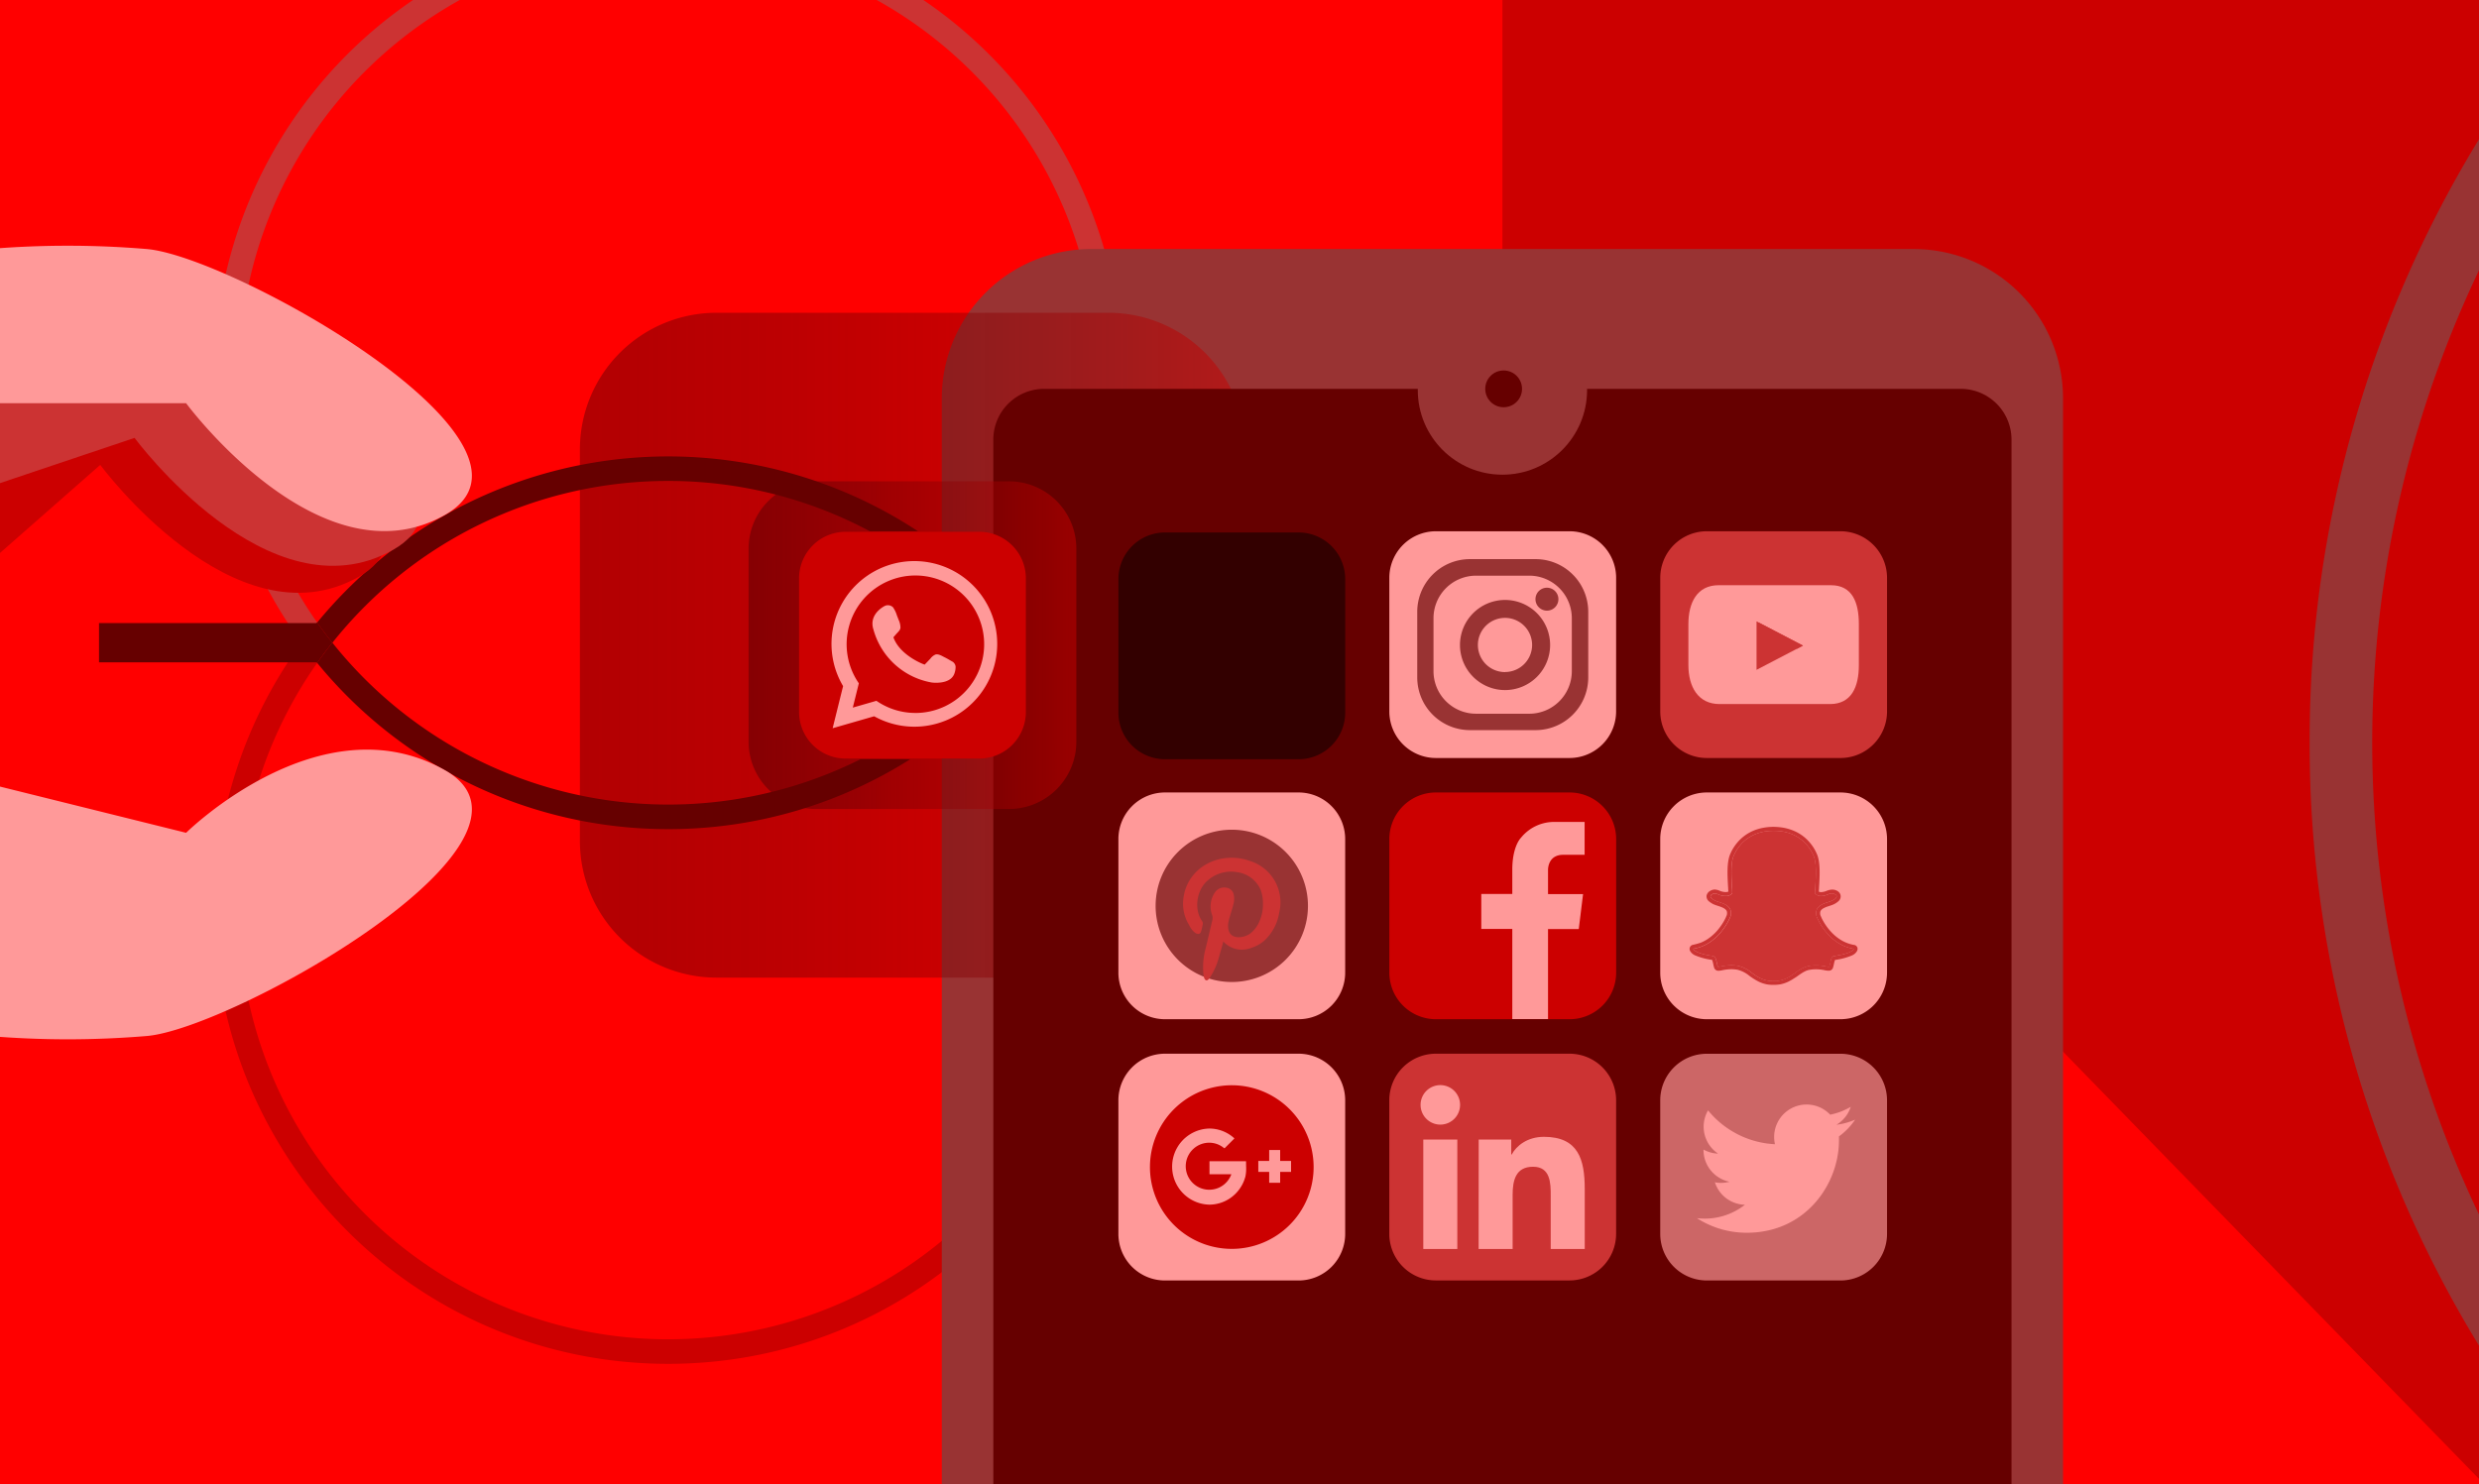 <svg xmlns="http://www.w3.org/2000/svg" xmlns:xlink="http://www.w3.org/1999/xlink" viewBox="0 0 1020.31 611.16"><defs><style>.bf2547c9-26dd-48a5-acb3-4d852d9600bd{isolation:isolate;}.f8caefbe-d630-4e8d-9341-6bec6f76d7d6{fill:red;}.bfb3064b-7f5b-4c17-a170-349787caad8a,.eadfdd03-13ad-42e2-a5fa-276f79895d97{fill:#c33;}.e1456265-39aa-4540-b281-b5e49abab5b3{fill:#c00;}.b7e252c5-1c0e-4cf8-b206-32ae2ffe80cc,.be52c034-8154-4c36-a61c-e35fe3870081{fill:#933;}.a93b9607-8059-4e1b-bd4b-081f3b4d600f,.e0af8df3-9a85-4edc-a0a5-a15a81cbca8e{opacity:0.5;mix-blend-mode:hard-light;}.e0af8df3-9a85-4edc-a0a5-a15a81cbca8e{fill:url(#b2da1b39-8383-467e-8175-126ab22f4edb);}.e1096df2-69e5-4a72-aed8-6ca23428ae6d{fill:#600;}.a93b9607-8059-4e1b-bd4b-081f3b4d600f{fill:url(#aeaa7bb0-e4f0-4a3f-bc7c-77993c378b55);}.fb2c70ab-30eb-463f-aff5-e44bd074687d{fill:#f99;}.be52c034-8154-4c36-a61c-e35fe3870081,.eadfdd03-13ad-42e2-a5fa-276f79895d97{fill-rule:evenodd;}.a6fe77db-2900-4018-a822-f631f45f0309{fill:#300;}.ba0f3c38-9c09-4514-a054-98389ea602d8{fill:none;}.e72b978a-314f-4ee9-9bc2-dda13203c8ad{fill:#c66;}</style><linearGradient id="b2da1b39-8383-467e-8175-126ab22f4edb" x1="238.68" y1="265.61" x2="512.43" y2="265.61" gradientUnits="userSpaceOnUse"><stop offset="0" stop-color="#240006" stop-opacity="0.7"/><stop offset="1" stop-color="#c00"/></linearGradient><linearGradient id="aeaa7bb0-e4f0-4a3f-bc7c-77993c378b55" x1="308.1" y1="265.61" x2="443" y2="265.61" xlink:href="#b2da1b39-8383-467e-8175-126ab22f4edb"/></defs><title>Ilustraciones_servicios</title><g class="bf2547c9-26dd-48a5-acb3-4d852d9600bd"><g id="a1369411-c430-4fea-8d9c-805ae5ff7ba9" data-name="Capa 1"><rect class="f8caefbe-d630-4e8d-9341-6bec6f76d7d6" x="-4.69" y="-2.84" width="1030.01" height="617"/><path class="bfb3064b-7f5b-4c17-a170-349787caad8a" d="M88.21,154.53A186,186,0,0,0,124.08,264.6c2.08-2.84,4.22-5.62,6.45-8.33A176.77,176.77,0,0,1,194.87-3h-20.3A186.67,186.67,0,0,0,88.21,154.53Z"/><path class="bfb3064b-7f5b-4c17-a170-349787caad8a" d="M375.49-3h-20.3a176.77,176.77,0,0,1,64.34,259.27q3.35,4.07,6.44,8.33A186.85,186.85,0,0,0,375.49-3Z"/><polygon class="e1456265-39aa-4540-b281-b5e49abab5b3" points="618.37 -3 618.37 195.93 1025.32 614 1025.32 -3 618.37 -3"/><path class="e1456265-39aa-4540-b281-b5e49abab5b3" d="M419.53,272.93a176.72,176.72,0,1,1-289,0c-2.23-2.71-4.37-5.49-6.45-8.33A186,186,0,0,0,88.21,374.67c0,103.18,83.64,186.82,186.82,186.82s186.81-83.64,186.81-186.82A186,186,0,0,0,426,264.6Q422.86,268.86,419.53,272.93Z"/><path class="b7e252c5-1c0e-4cf8-b206-32ae2ffe80cc" d="M449.11,102.53H787.63A61.48,61.48,0,0,1,849.11,164V613.49a0,0,0,0,1,0,0H387.62a0,0,0,0,1,0,0V164a61.48,61.48,0,0,1,61.48-61.48Z"/><path class="e0af8df3-9a85-4edc-a0a5-a15a81cbca8e" d="M512.43,346.26a56.22,56.22,0,0,1-56.23,56.22H294.91a56.22,56.22,0,0,1-56.23-56.22V185a56.22,56.22,0,0,1,56.23-56.23H456.2A56.22,56.22,0,0,1,512.43,185Z"/><path class="e1096df2-69e5-4a72-aed8-6ca23428ae6d" d="M429.74,160.09H807A20.91,20.91,0,0,1,827.9,181v432.5a0,0,0,0,1,0,0H408.83a0,0,0,0,1,0,0V181A20.91,20.91,0,0,1,429.74,160.09Z"/><path class="a93b9607-8059-4e1b-bd4b-081f3b4d600f" d="M443,305.35a27.71,27.71,0,0,1-27.7,27.71H335.82a27.72,27.72,0,0,1-27.72-27.71V225.87a27.71,27.71,0,0,1,27.72-27.71H415.3A27.7,27.7,0,0,1,443,225.87Z"/><path class="fb2c70ab-30eb-463f-aff5-e44bd074687d" d="M665.16,292.89A19.18,19.18,0,0,1,646,312.07H591a19.18,19.18,0,0,1-19.18-19.18v-55A19.18,19.18,0,0,1,591,218.72h55a19.18,19.18,0,0,1,19.17,19.18Z"/><path class="b7e252c5-1c0e-4cf8-b206-32ae2ffe80cc" d="M632,230.19H605a21.69,21.69,0,0,0-21.69,21.7v27A21.69,21.69,0,0,0,605,300.59h27a21.69,21.69,0,0,0,21.69-21.69v-27A21.69,21.69,0,0,0,632,230.19Zm14.93,46.12a17.53,17.53,0,0,1-17.53,17.53H607.57A17.53,17.53,0,0,1,590,276.31V254.48A17.53,17.53,0,0,1,607.57,237H629.4a17.53,17.53,0,0,1,17.53,17.53Z"/><path class="b7e252c5-1c0e-4cf8-b206-32ae2ffe80cc" d="M619.43,247A18.55,18.55,0,1,0,638,265.51,18.55,18.55,0,0,0,619.43,247Zm0,29.7a11.16,11.16,0,1,1,11.16-11.16A11.16,11.16,0,0,1,619.43,276.67Z"/><path class="b7e252c5-1c0e-4cf8-b206-32ae2ffe80cc" d="M641.41,246.68a4.72,4.72,0,1,1-4.72-4.72A4.72,4.72,0,0,1,641.41,246.68Z"/><path class="bfb3064b-7f5b-4c17-a170-349787caad8a" d="M702.49,218.72h55a19.18,19.18,0,0,1,19.18,19.18v55a19.17,19.17,0,0,1-19.17,19.17h-55a19.17,19.17,0,0,1-19.17-19.17v-55A19.17,19.17,0,0,1,702.49,218.72Z"/><path class="fb2c70ab-30eb-463f-aff5-e44bd074687d" d="M765.07,273.86c0,8.84-3,16-11.86,16H707.72c-8.84,0-12.81-7.17-12.81-16V256.93c0-8.84,3.59-16,12.44-16h46.23c8.84,0,11.49,7.17,11.49,16Z"/><polygon class="bfb3064b-7f5b-4c17-a170-349787caad8a" points="722.96 255.83 742.07 265.8 722.96 275.77 722.96 255.83"/><polygon class="bfb3064b-7f5b-4c17-a170-349787caad8a" points="722.96 255.98 739.58 267.1 742.07 265.8 724.44 256.6 722.96 255.96 722.96 255.98"/><path class="fb2c70ab-30eb-463f-aff5-e44bd074687d" d="M553.65,400.44a19.17,19.17,0,0,1-19.17,19.17h-55a19.17,19.17,0,0,1-19.17-19.17v-55a19.18,19.18,0,0,1,19.17-19.18h55a19.18,19.18,0,0,1,19.17,19.18Z"/><path class="be52c034-8154-4c36-a61c-e35fe3870081" d="M538.33,372.94A31.35,31.35,0,1,1,507,341.59,31.35,31.35,0,0,1,538.33,372.94Z"/><g id="eacc4912-72ac-4636-9d29-5f2be990e730" data-name="UG8QpP"><path class="eadfdd03-13ad-42e2-a5fa-276f79895d97" d="M503.49,387.6a10.34,10.34,0,0,0,10.68,2.93,23.59,23.59,0,0,0,2.31-.84,14.27,14.27,0,0,0,4-2.54,19.86,19.86,0,0,0,6-11.33,17.85,17.85,0,0,0-12.1-21.39,22.32,22.32,0,0,0-14.06-.3,21.08,21.08,0,0,0-3.8,1.67,18.62,18.62,0,0,0-8.85,11,22.39,22.39,0,0,0-.69,3.88,16.54,16.54,0,0,0,1.82,9.08c.23.44.51.85.73,1.3a7.87,7.87,0,0,0,2.21,2.84,2.31,2.31,0,0,0,1.54.59c.79-.05,1-.81,1.2-1.46a21.61,21.61,0,0,0,.48-2.23,1.81,1.81,0,0,0-.26-1.68c-3.33-4.73-2.18-12.38,1.92-16.22a14.5,14.5,0,0,1,12.66-3.81,12.29,12.29,0,0,1,9.61,7.32,16.51,16.51,0,0,1,.92,5.56,17.14,17.14,0,0,1-1.33,7.05,12.45,12.45,0,0,1-3.8,5.23c-2.55,1.93-7.92,2.76-9-1.25a7.68,7.68,0,0,1-.1-3.27c.5-2.52,1.47-4.92,2.05-7.41a8.22,8.22,0,0,0,.15-4,3.55,3.55,0,0,0-3.09-2.87,4.6,4.6,0,0,0-4.46,1.69,10.16,10.16,0,0,0-1.36,9.54,3.79,3.79,0,0,1,.12,2.11c-1,4.1-1.9,8.24-2.95,12.33a28.64,28.64,0,0,0-.83,8.5,13.32,13.32,0,0,0,.24,2.37c.12.53.31,1.27.82,1.54.71.38,1.31-.52,1.64-1a27.47,27.47,0,0,0,3.12-6.31c.5-1.43.89-2.9,1.28-4.37C502.5,391.32,503.25,388.65,503.49,387.6Z"/></g><path class="e1456265-39aa-4540-b281-b5e49abab5b3" d="M591,326.26h55a19.18,19.18,0,0,1,19.18,19.18v55A19.17,19.17,0,0,1,646,419.61H591a19.17,19.17,0,0,1-19.17-19.17v-55A19.17,19.17,0,0,1,591,326.26Z"/><path class="a6fe77db-2900-4018-a822-f631f45f0309" d="M479.48,219.22h55a19.18,19.18,0,0,1,19.18,19.18v55a19.17,19.17,0,0,1-19.17,19.17h-55a19.17,19.17,0,0,1-19.17-19.17v-55A19.17,19.17,0,0,1,479.48,219.22Z"/><path class="fb2c70ab-30eb-463f-aff5-e44bd074687d" d="M643.58,351.92h8.62V338.39H639.29A17.51,17.51,0,0,0,626,344.91s-3.52,3.32-3.57,13h0v10.15H609.67v14.37h12.76v37.13h14.71V382.48h12.65l1.77-14.37H637.14V358h0C637.17,356.82,637.67,351.82,643.58,351.92Z"/><path class="fb2c70ab-30eb-463f-aff5-e44bd074687d" d="M776.67,400.44a19.18,19.18,0,0,1-19.18,19.17h-55a19.17,19.17,0,0,1-19.17-19.17v-55a19.18,19.18,0,0,1,19.17-19.18h55a19.18,19.18,0,0,1,19.18,19.18Z"/><path class="bfb3064b-7f5b-4c17-a170-349787caad8a" d="M713.6,352.18c.11-.26.24-.51.37-.77a17.13,17.13,0,0,1,3-4.3,15.88,15.88,0,0,1,3.53-2.73,16.8,16.8,0,0,1,3.54-1.52,19.21,19.21,0,0,1,3.1-.66,23.87,23.87,0,0,1,3.05-.15,21.87,21.87,0,0,1,3,.19,18.29,18.29,0,0,1,3.19.76,16.72,16.72,0,0,1,3.59,1.67,15.58,15.58,0,0,1,3.49,2.94,18.32,18.32,0,0,1,2.91,4.56c1.38,3.11,1,8.74.74,13.26,0,.71-.09,1.41-.13,2.07v.29l.19.21a3.4,3.4,0,0,0,2.4.9h0a7,7,0,0,0,2.06-.39,17.22,17.22,0,0,1,1.82-.66,2.88,2.88,0,0,1,2.3.69c.44.51,0,1.17-.45,1.49a7.54,7.54,0,0,1-1.93,1.05l-.91.31c-1.57.49-3.94,1.24-4.73,3.12a4.38,4.38,0,0,0,.36,3.71c.29.66,4.76,10.74,14.82,12.39a.34.34,0,0,1,0,.16c-.17.41-1.26,1.79-8,2.83-1.06.17-1.32,1.35-1.61,2.72-.11.5-.22,1-.38,1.51,0,.15-.05.16-.21.16h-.08a7.47,7.47,0,0,1-1.28-.16,19.55,19.55,0,0,0-4-.42,17.52,17.52,0,0,0-2.86.24,13.89,13.89,0,0,0-5.52,2.79,28.39,28.39,0,0,1-3.38,2.15,11.48,11.48,0,0,1-4.17,1.23c-.32,0-.65,0-1,.06a12.76,12.76,0,0,1-4.56-.6,15.64,15.64,0,0,1-3.63-1.88q-.71-.47-1.38-1a13.86,13.86,0,0,0-5.53-2.79,17.43,17.43,0,0,0-2.86-.24,20,20,0,0,0-3.94.44,8.48,8.48,0,0,1-1.28.2c-.24,0-.25,0-.3-.2-.15-.51-.26-1-.37-1.51-.3-1.38-.56-2.57-1.61-2.73-6.75-1-7.84-2.43-8-2.83a1.36,1.36,0,0,1,0-.17c10.07-1.65,14.54-11.72,14.82-12.39a4.38,4.38,0,0,0,.37-3.71c-.8-1.88-3.16-2.63-4.73-3.12l-.91-.31c-.92-.37-3.77-1.7-1.92-2.84a2.27,2.27,0,0,1,1.31-.37,4.68,4.68,0,0,1,1.4.45,8.2,8.2,0,0,0,2.85.59,3.5,3.5,0,0,0,2.61-.91l.18-.21v-.29c0-.66-.08-1.36-.12-2.07C712.57,360.91,712.22,355.29,713.6,352.18Zm7.78-10.06a17.78,17.78,0,0,0-5,3.34,18.88,18.88,0,0,0-4.22,6.06c-1.54,3.47-1.18,9.31-.89,14h0c0,.5.06,1,.09,1.54a2.61,2.61,0,0,1-1.13.21,6.62,6.62,0,0,1-2.36-.51,5.88,5.88,0,0,0-2-.54,3.78,3.78,0,0,0-2,.56,2.93,2.93,0,0,0-1.47,1.89,2.63,2.63,0,0,0,1,2.43,8.47,8.47,0,0,0,2.58,1.48c.29.11.64.22,1,.34,1.28.41,3.22,1,3.73,2.21a2.89,2.89,0,0,1-.34,2.36s0,.05,0,.08a21,21,0,0,1-2.27,3.86,20.4,20.4,0,0,1-4.89,4.92A15.9,15.9,0,0,1,700,388.1a30.64,30.64,0,0,1-3.12.86,1.73,1.73,0,0,0-1.48,1.74,2.1,2.1,0,0,0,.17.72,4.33,4.33,0,0,0,2.34,2,26.89,26.89,0,0,0,6.76,1.76,8.83,8.83,0,0,1,.42,1.49c.11.53.22,1.06.39,1.63a1.78,1.78,0,0,0,1.86,1.36,9.82,9.82,0,0,0,1.59-.22,17.49,17.49,0,0,1,3.63-.42,15.59,15.59,0,0,1,2.6.23,12.38,12.38,0,0,1,4.85,2.5l.43.31a27.12,27.12,0,0,0,3.25,2,13.47,13.47,0,0,0,4,1.28,17,17,0,0,0,2.46.12,15.11,15.11,0,0,0,2.69-.23,13.71,13.71,0,0,0,3.92-1.45,18.84,18.84,0,0,0,1.66-1,16.88,16.88,0,0,0,1.51-1h0c1.69-1.19,3.15-2.22,4.85-2.5a15.38,15.38,0,0,1,2.59-.23,18,18,0,0,1,3.63.39,9,9,0,0,0,1.6.2h.08a1.76,1.76,0,0,0,1.77-1.34c.17-.56.29-1.08.4-1.61a7.67,7.67,0,0,1,.42-1.49,26.46,26.46,0,0,0,6.76-1.76,4.35,4.35,0,0,0,2.34-2,2.36,2.36,0,0,0,.17-.72,1.62,1.62,0,0,0-1.35-1.68c-9.25-1.53-13.42-11-13.6-11.44l0-.08a2.84,2.84,0,0,1-.33-2.36c.51-1.18,2.44-1.8,3.73-2.21.37-.12.72-.23,1-.34a7.78,7.78,0,0,0,2.76-1.66,2.61,2.61,0,0,0,.84-1.89c0-1.8-1.81-2.78-3.38-2.82a6.6,6.6,0,0,0-2.41.53,7.13,7.13,0,0,1-2.22.53,2.64,2.64,0,0,1-1-.21c0-.43.06-.88.09-1.34v-.2c.29-4.7.66-10.54-.89-14a18.62,18.62,0,0,0-4.23-6.08,17.56,17.56,0,0,0-5.06-3.35,20.11,20.11,0,0,0-6.09-1.57c-.8-.08-1.63-.14-2.43-.14a23.26,23.26,0,0,0-5.31.61A19.24,19.24,0,0,0,721.38,342.12Z"/><path class="bfb3064b-7f5b-4c17-a170-349787caad8a" d="M754.93,393.6c6.74-1,7.83-2.42,8-2.83a.34.34,0,0,0,0-.16c-10.06-1.65-14.53-11.73-14.82-12.39a4.38,4.38,0,0,1-.36-3.71c.79-1.88,3.16-2.63,4.73-3.12l.91-.31a7.54,7.54,0,0,0,1.93-1.05c.41-.32.89-1,.45-1.49a2.88,2.88,0,0,0-2.3-.69,17.22,17.22,0,0,0-1.82.66,7,7,0,0,1-2.06.39h0a3.4,3.4,0,0,1-2.4-.9l-.19-.21v-.29c0-.66.08-1.36.13-2.07.28-4.52.64-10.15-.74-13.26a18.32,18.32,0,0,0-2.91-4.56,15.58,15.58,0,0,0-3.49-2.94A16.72,16.72,0,0,0,736.4,343a18.29,18.29,0,0,0-3.19-.76,21.87,21.87,0,0,0-3-.19,23.87,23.87,0,0,0-3.05.15,19.21,19.21,0,0,0-3.1.66,16.8,16.8,0,0,0-3.54,1.52,15.88,15.88,0,0,0-3.53,2.73,17.13,17.13,0,0,0-3,4.3c-.13.26-.26.51-.37.77-1.38,3.11-1,8.73-.74,13.25,0,.71.08,1.41.12,2.07v.29l-.18.21a3.5,3.5,0,0,1-2.61.91,8.2,8.2,0,0,1-2.85-.59,4.68,4.68,0,0,0-1.4-.45,2.27,2.27,0,0,0-1.31.37c-1.85,1.14,1,2.47,1.92,2.84l.91.31c1.57.49,3.93,1.24,4.73,3.12a4.38,4.38,0,0,1-.37,3.71c-.28.67-4.75,10.74-14.82,12.39a1.36,1.36,0,0,0,0,.17c.17.4,1.26,1.79,8,2.83,1.05.16,1.31,1.35,1.61,2.73.11.49.22,1,.37,1.51.05.18.06.2.3.2a8.48,8.48,0,0,0,1.28-.2,20,20,0,0,1,3.94-.44,17.43,17.43,0,0,1,2.86.24,13.86,13.86,0,0,1,5.53,2.79q.67.49,1.38,1a15.64,15.64,0,0,0,3.63,1.88,12.76,12.76,0,0,0,4.56.6c.32,0,.65,0,1-.06a11.48,11.48,0,0,0,4.17-1.23,28.39,28.39,0,0,0,3.38-2.15,13.89,13.89,0,0,1,5.52-2.79,17.52,17.52,0,0,1,2.86-.24,19.55,19.55,0,0,1,4,.42,7.47,7.47,0,0,0,1.28.16h.08c.16,0,.17,0,.21-.16.16-.52.27-1,.38-1.51C753.61,395,753.87,393.77,754.93,393.6Z"/><path class="fb2c70ab-30eb-463f-aff5-e44bd074687d" d="M479.48,433.81h55A19.18,19.18,0,0,1,553.65,453v55a19.17,19.17,0,0,1-19.17,19.17h-55A19.17,19.17,0,0,1,460.31,508V453A19.18,19.18,0,0,1,479.48,433.81Z"/><path class="e1456265-39aa-4540-b281-b5e49abab5b3" d="M540.66,480.48A33.68,33.68,0,1,1,507,446.8,33.68,33.68,0,0,1,540.66,480.48Z"/><path class="ba0f3c38-9c09-4514-a054-98389ea602d8" d="M540.66,480.48A33.68,33.68,0,1,1,507,446.8,33.68,33.68,0,0,1,540.66,480.48Z"/><path class="bfb3064b-7f5b-4c17-a170-349787caad8a" d="M591,433.81h55A19.18,19.18,0,0,1,665.16,453v55A19.18,19.18,0,0,1,646,527.15H591A19.17,19.17,0,0,1,571.81,508V453A19.17,19.17,0,0,1,591,433.81Z"/><path class="fb2c70ab-30eb-463f-aff5-e44bd074687d" d="M585.8,469.15h14v45.07h-14Zm7-22.41a8.13,8.13,0,1,1-8.12,8.13,8.13,8.13,0,0,1,8.12-8.13"/><path class="fb2c70ab-30eb-463f-aff5-e44bd074687d" d="M608.6,469.15H622v6.16h.19c1.87-3.55,6.44-7.28,13.25-7.28,14.19,0,16.81,9.33,16.81,21.47v24.72h-14V492.3c0-5.23-.09-11.95-7.28-11.95s-8.4,5.7-8.4,11.57v22.3h-14Z"/><path class="e72b978a-314f-4ee9-9bc2-dda13203c8ad" d="M776.67,508a19.18,19.18,0,0,1-19.18,19.17h-55A19.18,19.18,0,0,1,683.32,508V453a19.18,19.18,0,0,1,19.18-19.17h55A19.18,19.18,0,0,1,776.67,453Z"/><path class="fb2c70ab-30eb-463f-aff5-e44bd074687d" d="M718.88,507.53c24.53,0,38-20.33,38-37.95,0-.58,0-1.16,0-1.73a27.1,27.1,0,0,0,6.65-6.9,26.9,26.9,0,0,1-7.66,2.1,13.43,13.43,0,0,0,5.87-7.38,27.06,27.06,0,0,1-8.47,3.24,13.36,13.36,0,0,0-22.73,12.16A37.9,37.9,0,0,1,703,457.14a13.33,13.33,0,0,0,4.13,17.8,13.24,13.24,0,0,1-6-1.67,1,1,0,0,0,0,.17,13.35,13.35,0,0,0,10.7,13.08,13.51,13.51,0,0,1-3.51.47,13,13,0,0,1-2.51-.25A13.35,13.35,0,0,0,718.18,496a26.77,26.77,0,0,1-16.57,5.71,25.86,25.86,0,0,1-3.18-.19,37.7,37.7,0,0,0,20.45,6"/><path class="e1096df2-69e5-4a72-aed8-6ca23428ae6d" d="M275,198a176,176,0,0,1,83,20.7H377.8a186.85,186.85,0,0,0-247.27,37.62q3,4.26,6.25,8.33A176.4,176.4,0,0,1,275,198Z"/><path class="e1096df2-69e5-4a72-aed8-6ca23428ae6d" d="M275,341.35a186,186,0,0,0,99.65-28.78H354.17a176.8,176.8,0,0,1-217.39-48q-3.24,4.08-6.25,8.33A186.41,186.41,0,0,0,275,341.35Z"/><path class="e1096df2-69e5-4a72-aed8-6ca23428ae6d" d="M136.78,264.6q-3.24-4.07-6.25-8.33c-2.23,2.71-4.37,5.49-6.45,8.33,2.08,2.84,4.22,5.62,6.45,8.33Q133.53,268.67,136.78,264.6Z"/><path class="e1456265-39aa-4540-b281-b5e49abab5b3" d="M-4.69,231.78l45.95-40.39s55.24,74.85,106.38,46.09S60.44,131,25.1,127.93s-29.79,0-29.79,0"/><path class="fb2c70ab-30eb-463f-aff5-e44bd074687d" d="M-4.69,322.67,76.6,342.86S131.85,288.2,183,317,95.79,423.49,60.44,426.52a390.17,390.17,0,0,1-65.13,0"/><circle class="b7e252c5-1c0e-4cf8-b206-32ae2ffe80cc" cx="618.37" cy="160.59" r="34.84"/><circle class="e1096df2-69e5-4a72-aed8-6ca23428ae6d" cx="618.87" cy="160.09" r="7.57"/><path class="bfb3064b-7f5b-4c17-a170-349787caad8a" d="M-4.69,200.48l60.08-20.2s55.25,74.86,106.39,46.09S74.58,119.85,39.24,116.82s-43.93,0-43.93,0"/><path class="fb2c70ab-30eb-463f-aff5-e44bd074687d" d="M-4.69,166H76.6S131.85,240.84,183,212.08,95.79,105.56,60.44,102.53a390.17,390.17,0,0,0-65.13,0"/><path class="fb2c70ab-30eb-463f-aff5-e44bd074687d" d="M512.85,478.07H497.8v5.38h9a9.68,9.68,0,1,1-9.13-13,9.5,9.5,0,0,1,6.14,2.24h.26l4-4a15.22,15.22,0,0,0-10.37-4.07,15.67,15.67,0,0,0,0,31.33,14.82,14.82,0,0,0,3.32-.37,15.22,15.22,0,0,0,6.08-2.87,15.71,15.71,0,0,0,4.26-5.15,15.55,15.55,0,0,0,1.23-3.2,16,16,0,0,0,.28-4.2Z"/><rect class="fb2c70ab-30eb-463f-aff5-e44bd074687d" x="522.37" y="473.46" width="4.52" height="13.49"/><rect class="fb2c70ab-30eb-463f-aff5-e44bd074687d" x="517.89" y="477.96" width="13.49" height="4.51"/><path class="e1456265-39aa-4540-b281-b5e49abab5b3" d="M348.05,218.94h55a19.18,19.18,0,0,1,19.18,19.18v55a19.18,19.18,0,0,1-19.18,19.18h-55a19.17,19.17,0,0,1-19.17-19.17v-55A19.17,19.17,0,0,1,348.05,218.94Z"/><path class="fb2c70ab-30eb-463f-aff5-e44bd074687d" d="M376.33,231A34.08,34.08,0,0,0,347,282.47l-4.3,17.34,17.09-4.92A34.09,34.09,0,1,0,376.33,231Zm.39,62.52a28.18,28.18,0,0,1-16-5L351,291.32l2.48-10a28.3,28.3,0,1,1,23.28,12.21Z"/><path class="fb2c70ab-30eb-463f-aff5-e44bd074687d" d="M367.71,262.37,368.9,261c.66-.78,1.66-1.52,1.71-2.63a7.71,7.71,0,0,0-.71-3.09c-.24-.62-.49-1.24-.73-1.87a12.52,12.52,0,0,0-1.61-3.38,3,3,0,0,0-3.45-.54s-6.69,3.22-4.63,9.65A30.27,30.27,0,0,0,383.54,281s7.2,1,9.13-3.35a7.63,7.63,0,0,0,.63-3.29,2.74,2.74,0,0,0-1.59-2.13c-1.06-.61-2-1.18-3.21-1.77-1-.52-2.24-1.28-3.45-1a5.17,5.17,0,0,0-2.11,1.69c-.78.83-1.57,1.65-2.36,2.47C380.58,273.69,370.41,270,367.71,262.37Z"/><rect class="e1096df2-69e5-4a72-aed8-6ca23428ae6d" x="40.75" y="256.52" width="89.87" height="16.16"/><path class="b7e252c5-1c0e-4cf8-b206-32ae2ffe80cc" d="M950.6,305.66a474.48,474.48,0,0,1,74.72-256.34v51.8a451.73,451.73,0,0,0,0,409.08V562A474.48,474.48,0,0,1,950.6,305.66Z"/></g></g></svg>